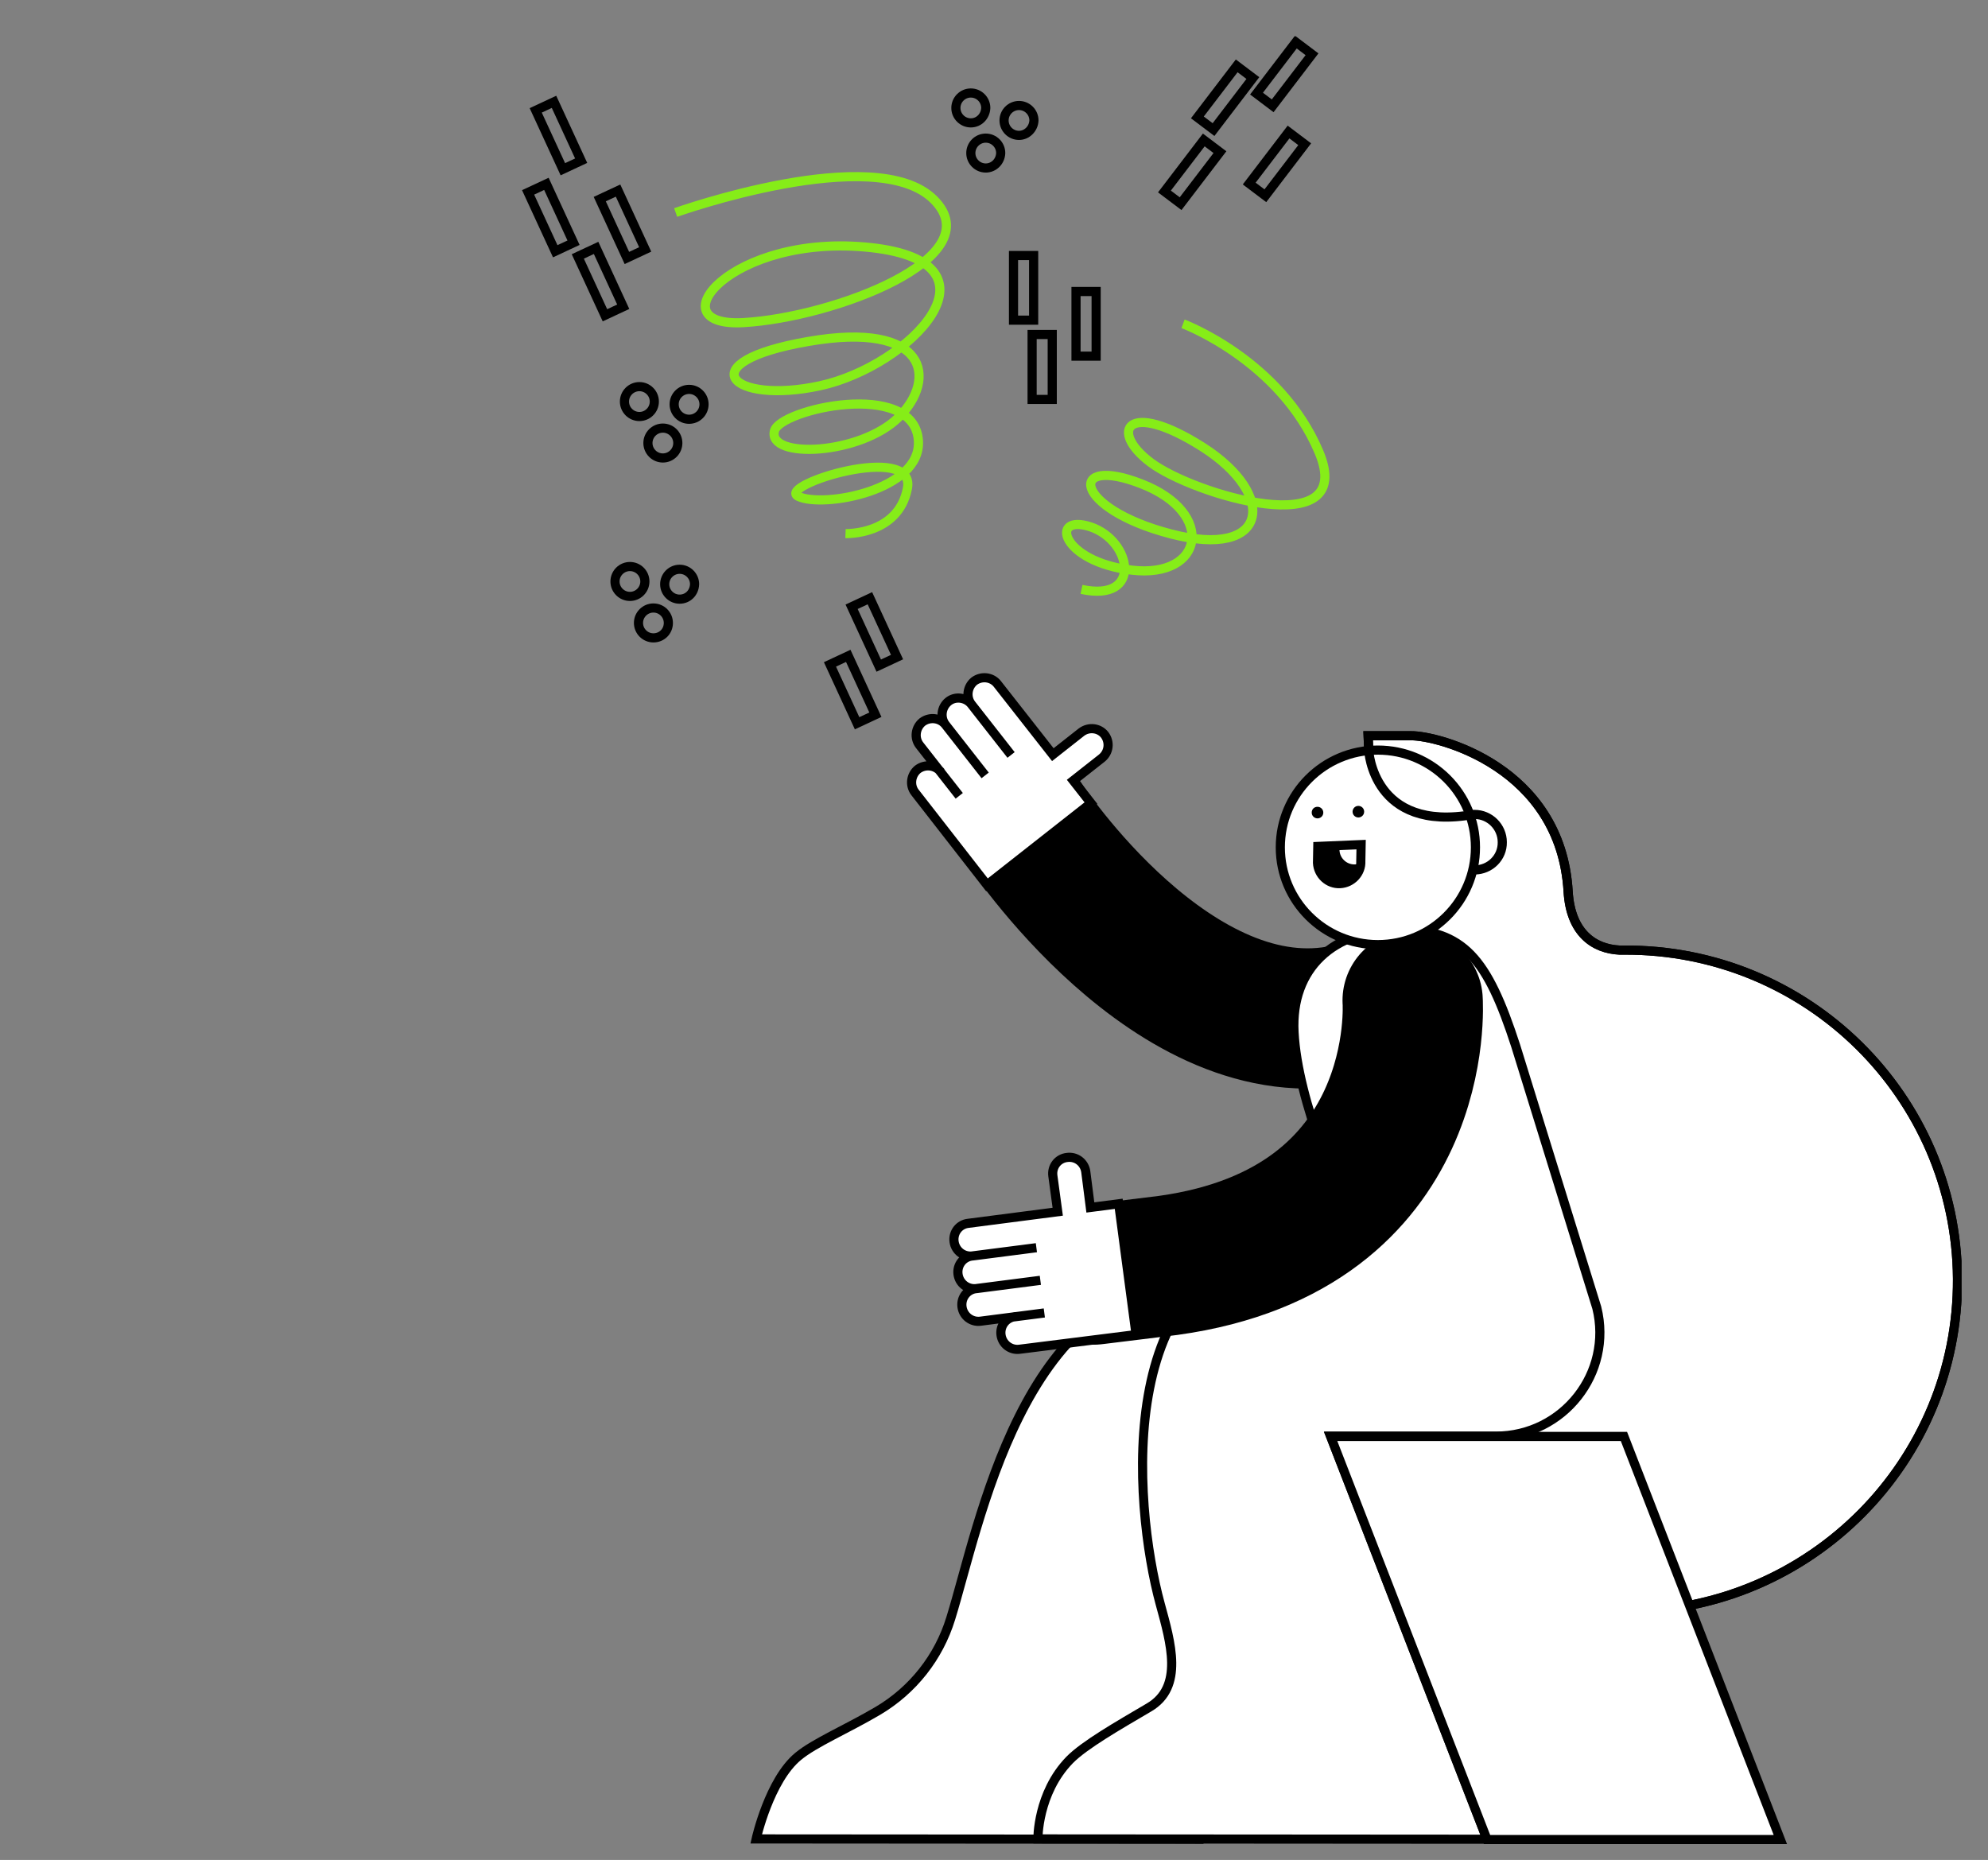 <?xml version="1.0" encoding="utf-8"?>
<!-- Generator: Adobe Illustrator 24.0.1, SVG Export Plug-In . SVG Version: 6.00 Build 0)  -->
<svg version="1.1" id="Ebene_1" xmlns="http://www.w3.org/2000/svg" xmlns:xlink="http://www.w3.org/1999/xlink" x="0px" y="0px"
	 viewBox="0 0 652 610" style="enable-background:new 0 0 652 610;" xml:space="preserve">
<rect x="0" y="0" width="652" height="610" fill="#808080" stroke="none"/>
<style type="text/css">
	.st0{display:none;}
	.st1{display:inline;fill:#6100FE;stroke:#FFFFFF;stroke-miterlimit:10;}
	.st2{display:inline;fill:#013E7D;stroke:#FFFFFF;stroke-miterlimit:10;}
	.st3{clip-path:url(#SVGID_2_);}
	.st4{fill:none;stroke:#000000;stroke-width:46;stroke-linecap:round;stroke-miterlimit:10;}
	.st5{fill:#FFFFFF;}
	.st6{fill:none;stroke:#000000;stroke-width:3;stroke-miterlimit:10;}
	.st7{fill:#FFFFFF;stroke:#000000;stroke-width:3;stroke-miterlimit:10;}
	.st8{fill:none;stroke:#86ED18;stroke-width:3;stroke-miterlimit:10;}
</style>
<g id="Ebene_2_1_" class="st0">
	<rect x="-333.5" y="-100.5" class="st1" width="1167" height="1167"/>
</g>
<g id="Ebene_2_Kopie" class="st0">
	<rect x="-333.5" y="-100.5" class="st2" width="1167" height="1167"/>
</g>
<g id="Ebene_4">
</g>
<g id="Ebene_3">
	<g>
		<g>
			<defs>
				<rect id="SVGID_1_" x="7.3" y="11.9" width="636" height="593"/>
			</defs>
			<clipPath id="SVGID_2_">
				<use xlink:href="#SVGID_1_"  style="overflow:visible;"/>
			</clipPath>
			<g class="st3">
				<path class="st4" d="M441.8,332.6c-56.7,12.6-106.1-62.8-106.1-62.8"/>
				<path class="st5" d="M308.6,253.2c-1.8-2.3-5.2-2.7-7.6-0.9c-2.3,1.9-2.7,5.3-0.9,7.6l23.6,30.3l34.1-26.8L352,256l9.4-7.4
					c2.3-1.9,2.7-5.2,0.9-7.6c-1.8-2.3-5.2-2.7-7.6-0.9l-9.4,7.4l-18.2-23.2c-1.8-2.3-5.2-2.7-7.6-0.9c-2.3,1.9-2.7,5.3-0.9,7.6
					l13,16.6l-13-16.6c-1.8-2.3-5.3-2.8-7.6-0.9s-2.7,5.3-0.9,7.6l13,16.6l-13-16.6c-1.8-2.3-5.2-2.7-7.6-0.9
					c-2.3,1.9-2.7,5.3-0.9,7.6l13,16.6"/>
				<path class="st6" d="M308.6,253.2c-1.8-2.3-5.2-2.7-7.6-0.9c-2.3,1.9-2.7,5.3-0.9,7.6l23.6,30.3l34.1-26.8L352,256l9.4-7.4
					c2.3-1.9,2.7-5.2,0.9-7.6c-1.8-2.3-5.2-2.7-7.6-0.9l-9.4,7.4l-18.2-23.2c-1.8-2.3-5.2-2.7-7.6-0.9c-2.3,1.9-2.7,5.3-0.9,7.6
					l13,16.6l-13-16.6c-1.8-2.3-5.3-2.8-7.6-0.9s-2.7,5.3-0.9,7.6l13,16.6l-13-16.6c-1.8-2.3-5.2-2.7-7.6-0.9
					c-2.3,1.9-2.7,5.3-0.9,7.6l13,16.6"/>
				<path class="st7" d="M417.2,434.6l116.7,93.9c60-0.4,108.4-49.2,108.1-109.1c-0.4-59.9-49.3-108.2-109.5-107.8h-1.3
					c-8.5-0.4-16.1-5.7-16.9-19.2c-2.4-41-42.9-51.2-51.5-51.1h-14.1l0.2,4.8c0,0,1.3,27,34.4,21"/>
				<path class="st5" d="M393.2,533.2v70L248,603.1c0,0,4.3-19.3,13.8-27.1c5.3-4.4,15.9-8.9,26.1-14.9c11.5-6.8,20-17.6,23.9-30.3
					c9.4-30.2,23.5-109.2,79.9-109.8"/>
				<path class="st6" d="M393.2,533.2v70L248,603.1c0,0,4.3-19.3,13.8-27.1c5.3-4.4,15.9-8.9,26.1-14.9c11.5-6.8,20-17.6,23.9-30.3
					c9.4-30.2,23.5-109.2,79.9-109.8"/>
				<path class="st7" d="M447.2,409.2c-7.7-16.7-21.6-47.7-22.8-70.7c-1.1-21.1,13.2-33.7,34.4-33.7c21.2,0,29,9.5,38.3,38.2
					l26.6,85.9c5.3,21.4-11,42.1-33.1,42.1h-54.2l51.3,132.2l-147.3-0.1c0,0-0.2-15,10.4-25.9c4.8-4.9,15.8-11.2,26-17.2
					c11.5-6.7,7.2-21.2,3.7-34c-8.8-32.1-16.3-117.2,47.4-117.2L447.2,409.2z"/>
				<path class="st4" d="M358.8,418l24.4-3c85.5-11.9,80.1-86.9,80.1-86.9"/>
				<path class="st7" d="M492.7,276.2c0-5-4.1-9.1-9.1-9.1s-9.1,4.1-9.1,9.1s4.1,9.1,9.1,9.1C488.7,285.3,492.8,281.2,492.7,276.2z"
					/>
				<path class="st7" d="M483.9,277.9c0-17.6-14.3-31.9-32-31.9c-17.7,0-32,14.3-32,31.9s14.3,31.9,32,31.9
					C469.6,309.8,483.9,295.5,483.9,277.9z"/>
				<path d="M447.4,266.2c0-1.1-0.9-1.9-1.9-1.9c-1.1,0-1.9,0.9-1.9,1.9c0,1.1,0.9,1.9,1.9,1.9S447.4,267.3,447.4,266.2z"/>
				<path d="M434,266.5c0-1.1-0.9-1.9-1.9-1.9c-1.1,0-1.9,0.8-1.9,1.9s0.9,1.9,1.9,1.9S434,267.6,434,266.5z"/>
				<path class="st6" d="M506.2,528.7l27.7-0.2c60-0.4,108.4-49.2,108.1-109.1c-0.4-59.9-49.3-108.2-109.5-107.8h-1.3
					c-8.5-0.4-16.1-5.7-16.9-19.2c-2.4-41-42.9-51.2-51.5-51.1h-14.1l0.2,4.8c0,0,1.3,27,34.4,21"/>
				<path d="M432.3,277.5l14.2-0.6l0.1,3.3c0.2,4-3.1,9.4-7,9.6c-3.9,0.1-7-5.1-7.2-9L432.3,277.5z"/>
				<path class="st5" d="M449.1,278.6c0-2.7-2.2-4.9-4.9-4.9c-2.7,0-4.9,2.2-4.9,4.9s2.2,4.9,4.9,4.9
					C446.9,283.5,449.1,281.3,449.1,278.6z"/>
				<path class="st6" d="M432.2,277.6l14.2-0.6l-0.1,5.4c0.2,3.9-2.9,7.2-6.8,7.4s-7.2-2.9-7.4-6.8L432.2,277.6z"/>
				<path class="st5" d="M333,431.8c-3,0.3-5.1,3-4.7,6s3.1,5.1,6.1,4.7l38.2-4.8l-5.7-42.9l-9.3,1.2l-1.5-11.7
					c-0.4-3-3.1-5.1-6.1-4.7c-3,0.3-5.1,3-4.7,6l1.6,11.8l-29.3,3.8c-3,0.3-5.1,3-4.7,6s3.1,5.1,6.1,4.7l20.9-2.7l-21,2.7
					c-3,0.3-5.1,3-4.7,6s3.1,5.1,6.1,4.7l20.9-2.7l-21,2.7c-3,0.3-5.1,3-4.7,6s3.1,5.1,6.1,4.7l20.9-2.7"/>
				<path class="st6" d="M333,431.8c-3,0.3-5.1,3-4.7,6s3.1,5.1,6.1,4.7l38.2-4.8l-5.7-42.9l-9.3,1.2l-1.5-11.7
					c-0.4-3-3.1-5.1-6.1-4.7c-3,0.3-5.1,3-4.7,6l1.6,11.8l-29.3,3.8c-3,0.3-5.1,3-4.7,6s3.1,5.1,6.1,4.7l20.9-2.7l-21,2.7
					c-3,0.3-5.1,3-4.7,6s3.1,5.1,6.1,4.7l20.9-2.7l-21,2.7c-3,0.3-5.1,3-4.7,6s3.1,5.1,6.1,4.7l20.9-2.7"/>
				<path class="st8" d="M354.7,193.3c20.1,4.3,16.6-15.9,3-20.5c-13.7-4.5-9.8,11.5,13.6,14.2c23.4,2.7,27.7-18.7,3.1-28.3
					c-24.5-9.6-22.6,8,9.6,16.4s35.2-12.7,10.4-28.5c-24.9-15.8-30.8-5.2-17,5.1c13.8,10.4,67.9,26.8,55.2-3.4S388,106.2,388,106.2"
					/>
				<path class="st8" d="M277.3,175c0,0,17.3,0.6,20.3-14.8s-43.2-1-35.8,2.6c8.2,3.9,40.6-2,39.4-18.4
					c-1.5-20.1-45.4-10.2-47.2-3.1c-2.4,9.3,28.2,8,40.8-4.5s9.6-31.7-29.8-24.8c-39.4,6.8-25.4,20.9,4,14.5
					c29.3-6.4,62.4-40.3,16.6-45.3s-71,26.3-41.7,24.6c29.3-1.7,81.5-21.2,62.4-40.3c-19.1-19.2-84.7,4.2-84.7,4.2"/>
				<path class="st6" d="M338.5,131h6.6v-21.3h-6.6V131z"/>
				<path class="st6" d="M352.9,116.8h6.6V95.6h-6.6V116.8z"/>
				<path class="st6" d="M332.4,105h6.6V83.8h-6.6V105z"/>
				<path class="st6" d="M189.5,84.1l6-2.8l8.9,19.3l-6,2.8L189.5,84.1z"/>
				<path class="st6" d="M196.7,65.3l6-2.8l8.9,19.3l-6,2.8L196.7,65.3z"/>
				<path class="st6" d="M173.2,63.1l6-2.8l8.9,19.3l-6,2.8L173.2,63.1z"/>
				<path class="st6" d="M175.7,36.2l6-2.8l8.9,19.3l-6,2.8L175.7,36.2z"/>
				<path class="st6" d="M272.2,217.9l6-2.8l8.9,19.3l-6,2.8L272.2,217.9z"/>
				<path class="st6" d="M279.3,199l6-2.8l8.9,19.3l-6,2.8L279.3,199z"/>
				<path class="st6" d="M394.8,45.9l5.3,4l-12.9,16.9l-5.3-4L394.8,45.9z"/>
				<path class="st6" d="M425,13.8l5.3,4l-12.9,16.9l-5.3-4L425,13.8z"/>
				<path class="st6" d="M422.6,43.3l5.3,4L415,64.2l-5.3-4L422.6,43.3z"/>
				<path class="st6" d="M405.6,21.6l5.3,4L398,42.5l-5.3-4L405.6,21.6z"/>
				<path class="st6" d="M339.1,39.5c0-2.7-2.2-4.9-4.9-4.9c-2.7,0-4.9,2.2-4.9,4.9s2.2,4.9,4.9,4.9C336.8,44.4,339,42.2,339.1,39.5
					z"/>
				<path class="st6" d="M328.2,50.2c0-2.7-2.2-4.9-4.9-4.9c-2.7,0-4.9,2.2-4.9,4.9s2.2,4.9,4.9,4.9C325.9,55.1,328.1,53,328.2,50.2
					z"/>
				<path class="st6" d="M323.3,35.4c0-2.7-2.2-4.9-4.9-4.9c-2.7,0-4.9,2.2-4.9,4.9s2.2,4.9,4.9,4.9S323.2,38.1,323.3,35.4z"/>
				<path class="st6" d="M230.9,132.6c0-2.7-2.2-4.9-4.9-4.9s-4.9,2.2-4.9,4.9s2.2,4.9,4.9,4.9S230.9,135.3,230.9,132.6z"/>
				<path class="st6" d="M222.3,145.3c0-2.7-2.2-4.9-4.9-4.9s-4.9,2.2-4.9,4.9s2.2,4.9,4.9,4.9S222.3,148,222.3,145.3z"/>
				<path class="st6" d="M214.6,131.7c0-2.7-2.2-4.9-4.9-4.9c-2.7,0-4.9,2.2-4.9,4.9s2.2,4.9,4.9,4.9
					C212.4,136.6,214.6,134.4,214.6,131.7z"/>
				<path class="st6" d="M227.8,191.6c0-2.7-2.2-4.9-4.9-4.9c-2.7,0-4.9,2.2-4.9,4.9s2.2,4.9,4.9,4.9S227.7,194.4,227.8,191.6z"/>
				<path class="st6" d="M219.2,204.3c0-2.7-2.2-4.9-4.9-4.9c-2.7,0-4.9,2.2-4.9,4.9s2.2,4.9,4.9,4.9
					C217,209.2,219.2,207.1,219.2,204.3z"/>
				<path class="st6" d="M211.5,190.7c0-2.7-2.2-4.9-4.9-4.9c-2.7,0-4.9,2.2-4.9,4.9s2.2,4.9,4.9,4.9S211.5,193.4,211.5,190.7z"/>
				<path class="st7" d="M487.7,603.3l-51.3-132.2h96.2l51.3,132.2H487.7z"/>
			</g>
		</g>
	</g>
</g>
</svg>
